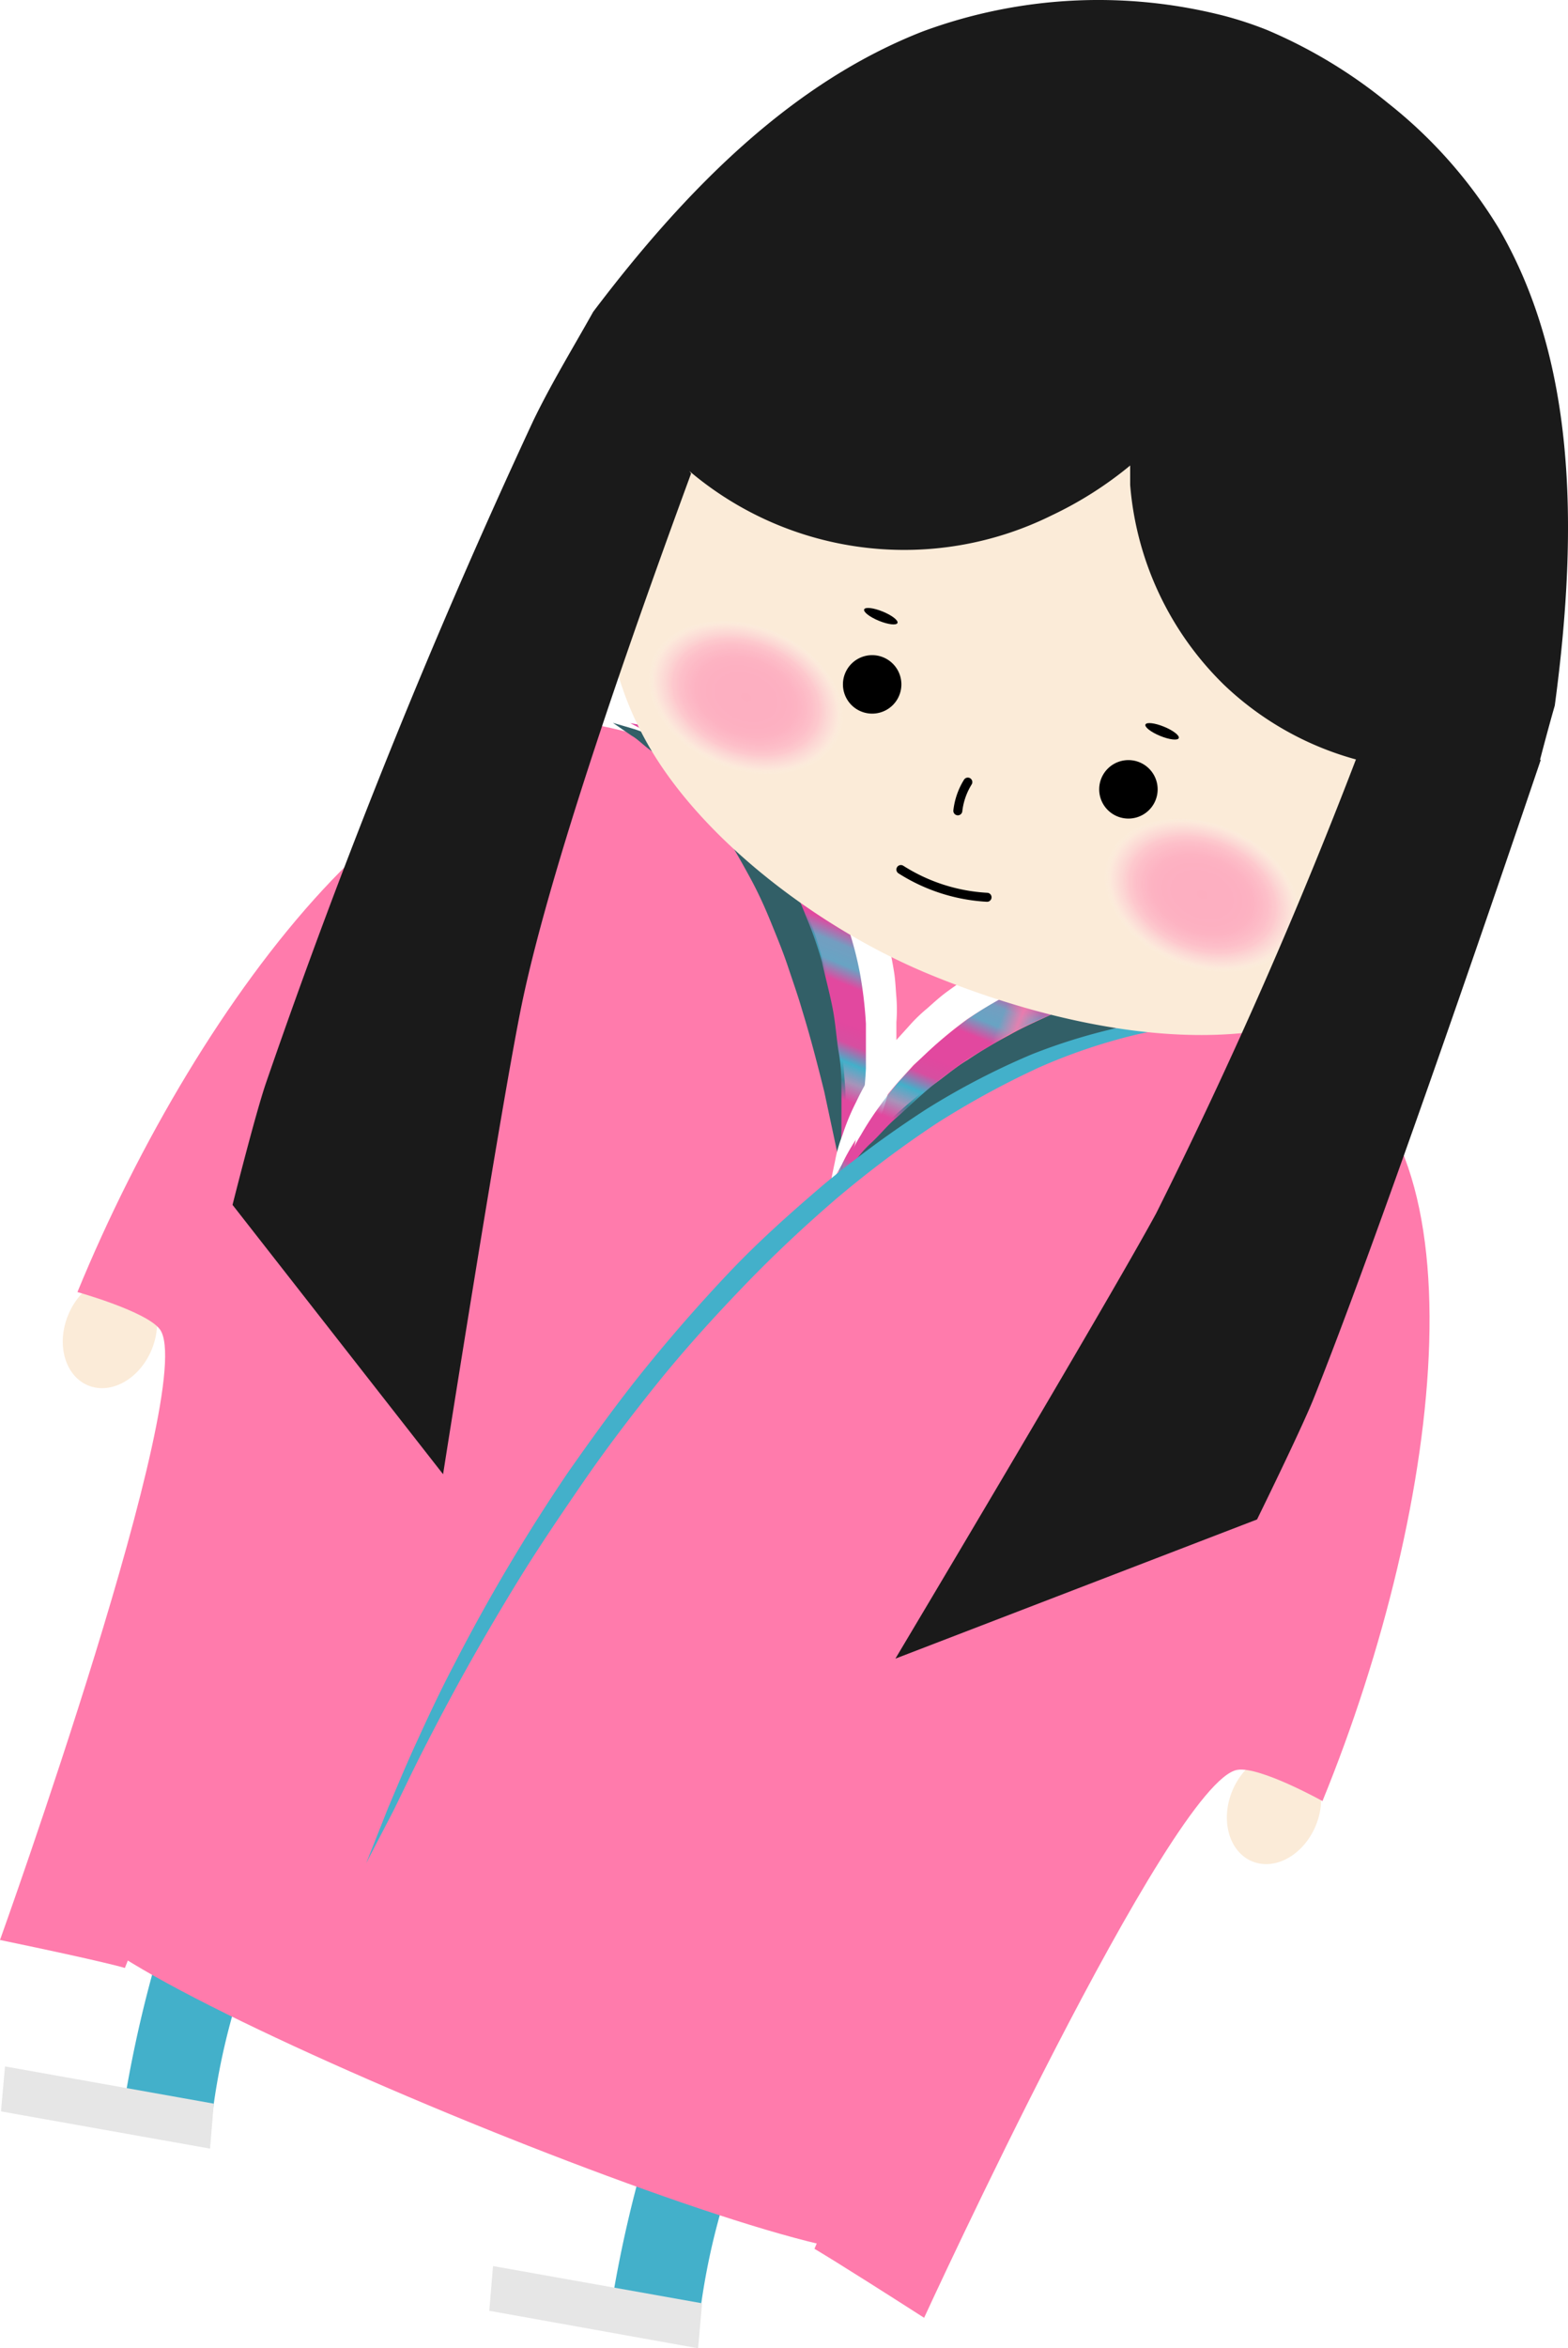 <svg xmlns="http://www.w3.org/2000/svg" xmlns:xlink="http://www.w3.org/1999/xlink" viewBox="0 0 62.78 93.98"><defs><style>.cls-1,.cls-14{fill:none;}.cls-2{fill:#e2489f;}.cls-3{fill:#43b0ca;}.cls-4{fill:#e6e6e6;}.cls-5{fill:#fbebd8;}.cls-6{fill:#ff7bac;}.cls-7{fill:#325f67;}.cls-8{fill:url(#新規パターン_4);}.cls-9{fill:#fff;}.cls-10{fill:url(#新規パターン_4-3);}.cls-11,.cls-12{opacity:0.54;}.cls-11{fill:url(#名称未設定グラデーション_18);}.cls-12{fill:url(#名称未設定グラデーション_18-2);}.cls-13{fill:#1a1a1a;}.cls-14{stroke:#000;stroke-linecap:round;stroke-miterlimit:10;stroke-width:0.36px;}</style><pattern id="新規パターン_4" data-name="新規パターン 4" width="30.19" height="28.48" patternTransform="matrix(-0.66, -0.27, -0.27, 0.66, 22.08, 38.83)" patternUnits="userSpaceOnUse" viewBox="0 0 30.19 28.48"><rect class="cls-1" width="30.19" height="28.48"/><rect class="cls-2" y="22.79" width="30.19" height="4.18"/><rect class="cls-3" y="26.96" width="30.19" height="1.52"/><rect class="cls-2" y="17.09" width="30.19" height="4.18"/><rect class="cls-3" y="21.27" width="30.19" height="1.52"/><rect class="cls-2" y="11.39" width="30.19" height="4.18"/><rect class="cls-3" y="15.57" width="30.19" height="1.52"/><rect class="cls-2" y="5.7" width="30.19" height="4.18"/><rect class="cls-3" y="9.87" width="30.19" height="1.52"/><rect class="cls-2" width="30.19" height="4.18"/><rect class="cls-3" y="4.18" width="30.19" height="1.52"/></pattern><pattern id="新規パターン_4-3" data-name="新規パターン 4" width="30.19" height="28.48" patternTransform="translate(39.18 45.82) rotate(22.23) scale(0.72)" patternUnits="userSpaceOnUse" viewBox="0 0 30.19 28.48"><rect class="cls-1" width="30.19" height="28.48"/><rect class="cls-2" y="22.79" width="30.19" height="4.18"/><rect class="cls-3" y="26.96" width="30.19" height="1.52"/><rect class="cls-2" y="17.09" width="30.19" height="4.18"/><rect class="cls-3" y="21.27" width="30.19" height="1.52"/><rect class="cls-2" y="11.39" width="30.19" height="4.18"/><rect class="cls-3" y="15.57" width="30.19" height="1.52"/><rect class="cls-2" y="5.7" width="30.19" height="4.18"/><rect class="cls-3" y="9.87" width="30.19" height="1.52"/><rect class="cls-2" width="30.19" height="4.18"/><rect class="cls-3" y="4.18" width="30.19" height="1.52"/></pattern><radialGradient id="名称未設定グラデーション_18" cx="28.14" cy="-58.33" r="4.07" gradientTransform="matrix(0, 1, -0.72, 0, -12.08, -0.17)" gradientUnits="userSpaceOnUse"><stop offset="0" stop-color="#ff7bac"/><stop offset="0.37" stop-color="#ff7cad" stop-opacity="0.99"/><stop offset="0.51" stop-color="#ff7faf" stop-opacity="0.97"/><stop offset="0.6" stop-color="#ff86b3" stop-opacity="0.92"/><stop offset="0.68" stop-color="#ff8eb8" stop-opacity="0.85"/><stop offset="0.75" stop-color="#ff9abf" stop-opacity="0.77"/><stop offset="0.8" stop-color="#ffa8c8" stop-opacity="0.66"/><stop offset="0.86" stop-color="#ffb9d3" stop-opacity="0.53"/><stop offset="0.91" stop-color="#ffccdf" stop-opacity="0.39"/><stop offset="0.95" stop-color="#ffe3ed" stop-opacity="0.22"/><stop offset="0.99" stop-color="#fffafc" stop-opacity="0.04"/><stop offset="1" stop-color="#fff" stop-opacity="0"/></radialGradient><radialGradient id="名称未設定グラデーション_18-2" cx="48.04" cy="-57.75" r="4.07" gradientTransform="matrix(0, 1, -0.72, 0, 6.6, -12.16)" xlink:href="#名称未設定グラデーション_18"/></defs><title>hime</title><g id="Layer_2" data-name="Layer 2"><g id="人物"><path class="cls-3" d="M5,84c1.37-8.2,4.86-16.51,10.36-22.53a12.21,12.21,0,0,1,5.18-3.27l5,4.31a24,24,0,0,0-3.66,2,26.73,26.73,0,0,0-7.4,6.18,27.47,27.47,0,0,0-6,14.11Z"/><path class="cls-3" d="M24.52,92c1.37-8.2,4.86-16.51,10.36-22.53a12.21,12.21,0,0,1,5.18-3.27l5,4.31a24,24,0,0,0-3.66,2A26.73,26.73,0,0,0,34,78.67a27.47,27.47,0,0,0-6,14.11Z"/><polygon class="cls-4" points="8.41 85.99 0.04 84.5 0.2 82.7 8.56 84.19 8.41 85.99"/><polygon class="cls-4" points="27.95 93.98 19.59 92.48 19.74 90.69 28.11 92.18 27.95 93.98"/><ellipse class="cls-5" cx="4.4" cy="53.32" rx="2.3" ry="1.81" transform="translate(-46.62 37.22) rotate(-67.77)"/><path class="cls-6" d="M0,77.64S8,55.35,6.4,53.2c-.54-.72-3.3-1.49-3.3-1.49C8,39.78,17.28,27.71,24.49,30.66l-2.31,6.87c-1.2,2.24-1,1.52-2.33,4.11C19.3,42.76,5,78.76,5,78.76S4.29,78.53,0,77.64Z"/><ellipse class="cls-5" cx="51.01" cy="72.36" rx="2.3" ry="1.81" transform="translate(-35.27 92.21) rotate(-67.77)"/><path class="cls-6" d="M37,92.76s9.89-21.53,12.55-21.93c.9-.14,3.4,1.25,3.4,1.25,4.88-11.93,6.69-27.06-.52-30l-3.17,6.52c-.71,2.44-.32,1.82-1.21,4.56C47.64,54.34,32.61,90,32.61,90S33.3,90.39,37,92.76Z"/><path class="cls-6" d="M35.85,89.72C36.51,92.9.45,78.16,3.22,76.39.45,78.16,21,26.11,21.85,29.29c-.81-3.18,36.77,12.18,34,13.89C58.62,41.47,36.51,92.9,35.85,89.72Z"/><path class="cls-7" d="M33.72,46.92s-.09-.33-.22-.9L33,43.68c-.25-1-.52-2.07-.88-3.24-.17-.59-.38-1.18-.58-1.78s-.45-1.2-.69-1.79-.51-1.18-.81-1.73-.6-1.09-.92-1.6-.65-1-1-1.4-.7-.8-1-1.17-.66-.66-1-.89-.57-.49-.82-.63l-.76-.52s.32.09.89.26a7.5,7.5,0,0,1,1,.42,9.76,9.76,0,0,1,1.21.72,10.63,10.63,0,0,1,1.28,1.07,11.29,11.29,0,0,1,1.25,1.39c.21.25.38.53.57.8a6.41,6.41,0,0,1,.53.86c.34.59.63,1.21.92,1.83s.5,1.27.69,1.92a18.09,18.09,0,0,1,.49,1.9c.16.62.22,1.23.31,1.8s.12,1.12.16,1.63a21.77,21.77,0,0,1,0,2.44C33.75,46.58,33.72,46.92,33.72,46.92Z"/><path class="cls-8" d="M33.57,47.3s0-.35.06-1c0-.3.06-.68.06-1.1s0-.88,0-1.39,0-1.06-.1-1.64-.13-1.18-.25-1.8-.29-1.24-.43-1.88a16.47,16.47,0,0,0-.66-1.87,15.58,15.58,0,0,0-.83-1.79,17.37,17.37,0,0,0-1-1.61,16.19,16.19,0,0,0-1.13-1.39c-.41-.39-.78-.79-1.18-1.1A11.29,11.29,0,0,0,27,29.94a8.93,8.93,0,0,0-.92-.56l-.85-.44,1,.18a6.16,6.16,0,0,1,1.07.34,7.74,7.74,0,0,1,1.33.63,10.62,10.62,0,0,1,1.44,1,11,11,0,0,1,1.39,1.39,12.63,12.63,0,0,1,1.24,1.7,16.58,16.58,0,0,1,1,1.94,17.89,17.89,0,0,1,.67,2.05,15.48,15.48,0,0,1,.34,2.06,11.88,11.88,0,0,1,.07,1.94,12.51,12.51,0,0,1-.15,1.72,12.34,12.34,0,0,1-.29,1.43,7.06,7.06,0,0,1-.32,1.06C33.7,47,33.57,47.3,33.57,47.3Z"/><path class="cls-9" d="M33.7,47.62s.09-.34.27-.92a7.69,7.69,0,0,0,.28-1c.07-.41.22-.84.26-1.34a15,15,0,0,0,.16-1.61l0-.87c0-.3,0-.6,0-.91A16.79,16.79,0,0,0,34.44,39a13.9,13.9,0,0,0-.49-1.89,13.75,13.75,0,0,0-.7-1.82,16.78,16.78,0,0,0-.92-1.65c-.31-.53-.7-1-1-1.45s-.72-.84-1.1-1.16a10.44,10.44,0,0,0-1-.88,8.36,8.36,0,0,0-.88-.61l-.82-.49s.33.07.93.23a5.82,5.82,0,0,1,1,.4,7.31,7.31,0,0,1,1.28.71,10.88,10.88,0,0,1,1.37,1.07A11.59,11.59,0,0,1,33.36,33a12.25,12.25,0,0,1,1.12,1.76,14.83,14.83,0,0,1,.82,2,15.34,15.34,0,0,1,.49,2.1c.06.35.07.71.1,1.05a6.37,6.37,0,0,1,0,1l0,1-.15.94a9.81,9.81,0,0,1-.42,1.68,9,9,0,0,1-.55,1.35,5.53,5.53,0,0,1-.53,1C33.9,47.33,33.7,47.62,33.7,47.62Z"/><path class="cls-7" d="M33.72,46.92s.21-.26.6-.7A21.74,21.74,0,0,1,36,44.49c.38-.33.79-.7,1.25-1s.94-.74,1.49-1.07a18.13,18.13,0,0,1,1.68-1c.58-.33,1.21-.6,1.83-.89s1.28-.49,1.94-.67a6.4,6.4,0,0,1,1-.24c.33-.06.65-.14,1-.18a11.28,11.28,0,0,1,1.87-.12,10.65,10.65,0,0,1,1.67.13,9.76,9.76,0,0,1,1.37.34,7.49,7.49,0,0,1,1,.39c.53.27.82.43.82.43L52,40.4c-.28-.07-.64-.07-1-.12s-.84,0-1.32-.05-1,0-1.55.12-1.11.18-1.7.3-1.18.3-1.77.5-1.2.42-1.79.67-1.19.49-1.75.79-1.13.56-1.66.86c-1.07.58-2,1.18-2.9,1.69l-2,1.29Z"/><path class="cls-10" d="M33.56,47.3s.14-.32.39-.88a7.05,7.05,0,0,1,.52-1,12.39,12.39,0,0,1,.8-1.22,12.57,12.57,0,0,1,1.1-1.33,11.9,11.9,0,0,1,1.41-1.33,15.54,15.54,0,0,1,1.68-1.23,17.93,17.93,0,0,1,1.92-1,16.53,16.53,0,0,1,2-.71,12.6,12.6,0,0,1,2.07-.35,11,11,0,0,1,2,0,10.63,10.63,0,0,1,1.73.29,7.74,7.74,0,0,1,1.39.48,6.14,6.14,0,0,1,1,.51c.52.34.8.54.8.54l-.92-.28a9,9,0,0,0-1.05-.25,11.3,11.3,0,0,0-1.37-.19c-.5-.05-1,0-1.61,0a16.28,16.28,0,0,0-1.78.2,17.44,17.44,0,0,0-1.86.43,15.62,15.62,0,0,0-1.85.69,16.51,16.51,0,0,0-1.78.87c-.55.36-1.13.65-1.62,1s-1,.73-1.44,1.11-.83.76-1.22,1.1-.67.7-1,1-.53.59-.73.82C33.8,47,33.56,47.3,33.56,47.3Z"/><path class="cls-9" d="M33.24,47.43s.06-.34.19-.94a5.57,5.57,0,0,1,.3-1.06,9.08,9.08,0,0,1,.56-1.35,9.79,9.79,0,0,1,.87-1.49l.55-.77.67-.74a6.38,6.38,0,0,1,.74-.72c.26-.23.52-.47.81-.68a15.31,15.31,0,0,1,1.82-1.15,14.83,14.83,0,0,1,2-.85,12.26,12.26,0,0,1,2-.47,11.58,11.58,0,0,1,1.94-.14,10.89,10.89,0,0,1,1.73.2,7.32,7.32,0,0,1,1.41.39,5.83,5.83,0,0,1,1,.45c.54.31.83.49.83.49l-.93-.22a8.35,8.35,0,0,0-1.06-.18,10.43,10.43,0,0,0-1.36-.11c-.5,0-1,0-1.6.05s-1.15.14-1.75.31a16.74,16.74,0,0,0-1.81.54,17.75,17.75,0,0,0-3.44,1.81A16.89,16.89,0,0,0,37.25,42c-.23.21-.44.42-.67.62l-.59.65a15,15,0,0,0-1,1.26c-.32.39-.52.8-.76,1.14a7.71,7.71,0,0,0-.53.95C33.42,47.12,33.24,47.43,33.24,47.43Z"/><path class="cls-3" d="M14.66,74.57l.88-2.22c.3-.7.65-1.56,1.09-2.52s.94-2.05,1.55-3.21a74.09,74.09,0,0,1,4.56-7.69c.94-1.34,1.93-2.72,3-4.05s2.23-2.66,3.43-3.93S31.7,48.5,33,47.39a43.54,43.54,0,0,1,4.09-3,29.68,29.68,0,0,1,4.21-2.19A23.23,23.23,0,0,1,45.38,41,16.25,16.25,0,0,1,49,40.66c.53,0,1,.08,1.49.12s.87.15,1.25.23a12.91,12.91,0,0,1,1.69.53l.58.22-.59-.19a12.83,12.83,0,0,0-1.7-.44c-.37-.06-.79-.11-1.24-.17s-.95-.06-1.47,0a18.67,18.67,0,0,0-3.49.44,22.79,22.79,0,0,0-3.94,1.33,34.82,34.82,0,0,0-4.08,2.23,42.91,42.91,0,0,0-4,3c-1.29,1.11-2.55,2.29-3.75,3.54s-2.36,2.53-3.43,3.86-2.08,2.66-3,4-1.8,2.64-2.58,3.91-1.49,2.49-2.12,3.62-1.19,2.2-1.67,3.14-.87,1.78-1.21,2.46Z"/><path class="cls-5" d="M59.36,28.34C57.46,33,57.53,38.89,53,40.61s-10.66.48-15.7-1.58c-4.51-1.84-9.24-5.46-11.39-9.29-2.62-4.68-2-9.88.12-15,3.81-9.32,15-13.55,25.06-9.45A13.56,13.56,0,0,1,59.6,15C60.68,19.36,61.29,23.62,59.36,28.34Z"/><ellipse class="cls-11" cx="29.84" cy="27.97" rx="2.93" ry="4.07" transform="translate(-7.34 45.01) rotate(-67.77)"/><ellipse class="cls-12" cx="48.1" cy="35.88" rx="2.93" ry="4.07" transform="translate(-3.31 66.83) rotate(-67.77)"/><path d="M34.92,28.56a1.17,1.17,0,0,0,0-2.34,1.17,1.17,0,0,0,0,2.34Z"/><path d="M45.18,32.76a1.17,1.17,0,0,0,0-2.34,1.17,1.17,0,0,0,0,2.34Z"/><path class="cls-13" d="M23.75,12.48c-.8,1.43-1.67,2.85-2.4,4.36a275.88,275.88,0,0,0-10.7,26.5c-.42,1.22-1.34,4.88-1.34,4.88L17.74,59s2.36-15,3.16-18.85c1.25-6,5-16.38,6.77-21.2-.14-.22-.28-.41-.41-.65C25.9,15.66,25.26,15.38,23.75,12.48Z"/><path class="cls-13" d="M46.29,48.56c-2,3.68-10.44,17.82-10.44,17.82l14.48-5.57s1.77-3.6,2.27-4.85c2.45-6.12,6.78-18.73,9.09-25.55-3.55-.35-4.73-.15-7.22-.49A202.54,202.54,0,0,1,46.29,48.56Z"/><path class="cls-13" d="M62.25,28.24c1-7.42.76-13.94-2.24-19.1a18.84,18.84,0,0,0-4.42-5,19.88,19.88,0,0,0-4.86-2.94A14.8,14.8,0,0,0,49,.63a20.3,20.3,0,0,0-12.06.63c-5.11,2-9.32,6.1-13.19,11.22a12.43,12.43,0,0,0,3.42,6c.16.15.33.29.5.43A13.3,13.3,0,0,0,42.1,20.63a15,15,0,0,0,3.15-2c0,.26,0,.52,0,.78a12.59,12.59,0,0,0,3.76,8,12.39,12.39,0,0,0,5.34,3,13.67,13.67,0,0,0,7.31,0C62,29.1,62.25,28.24,62.25,28.24Z"/><ellipse cx="35.26" cy="24.66" rx="0.2" ry="0.72" transform="translate(-0.9 47.97) rotate(-67.77)"/><ellipse cx="46.53" cy="29.26" rx="0.2" ry="0.72" transform="translate(1.84 61.27) rotate(-67.77)"/><path class="cls-14" d="M38.75,31.3a2.77,2.77,0,0,0-.4,1.15"/><path class="cls-14" d="M36.07,34.8a7.15,7.15,0,0,0,3.45,1.11"/></g></g></svg>